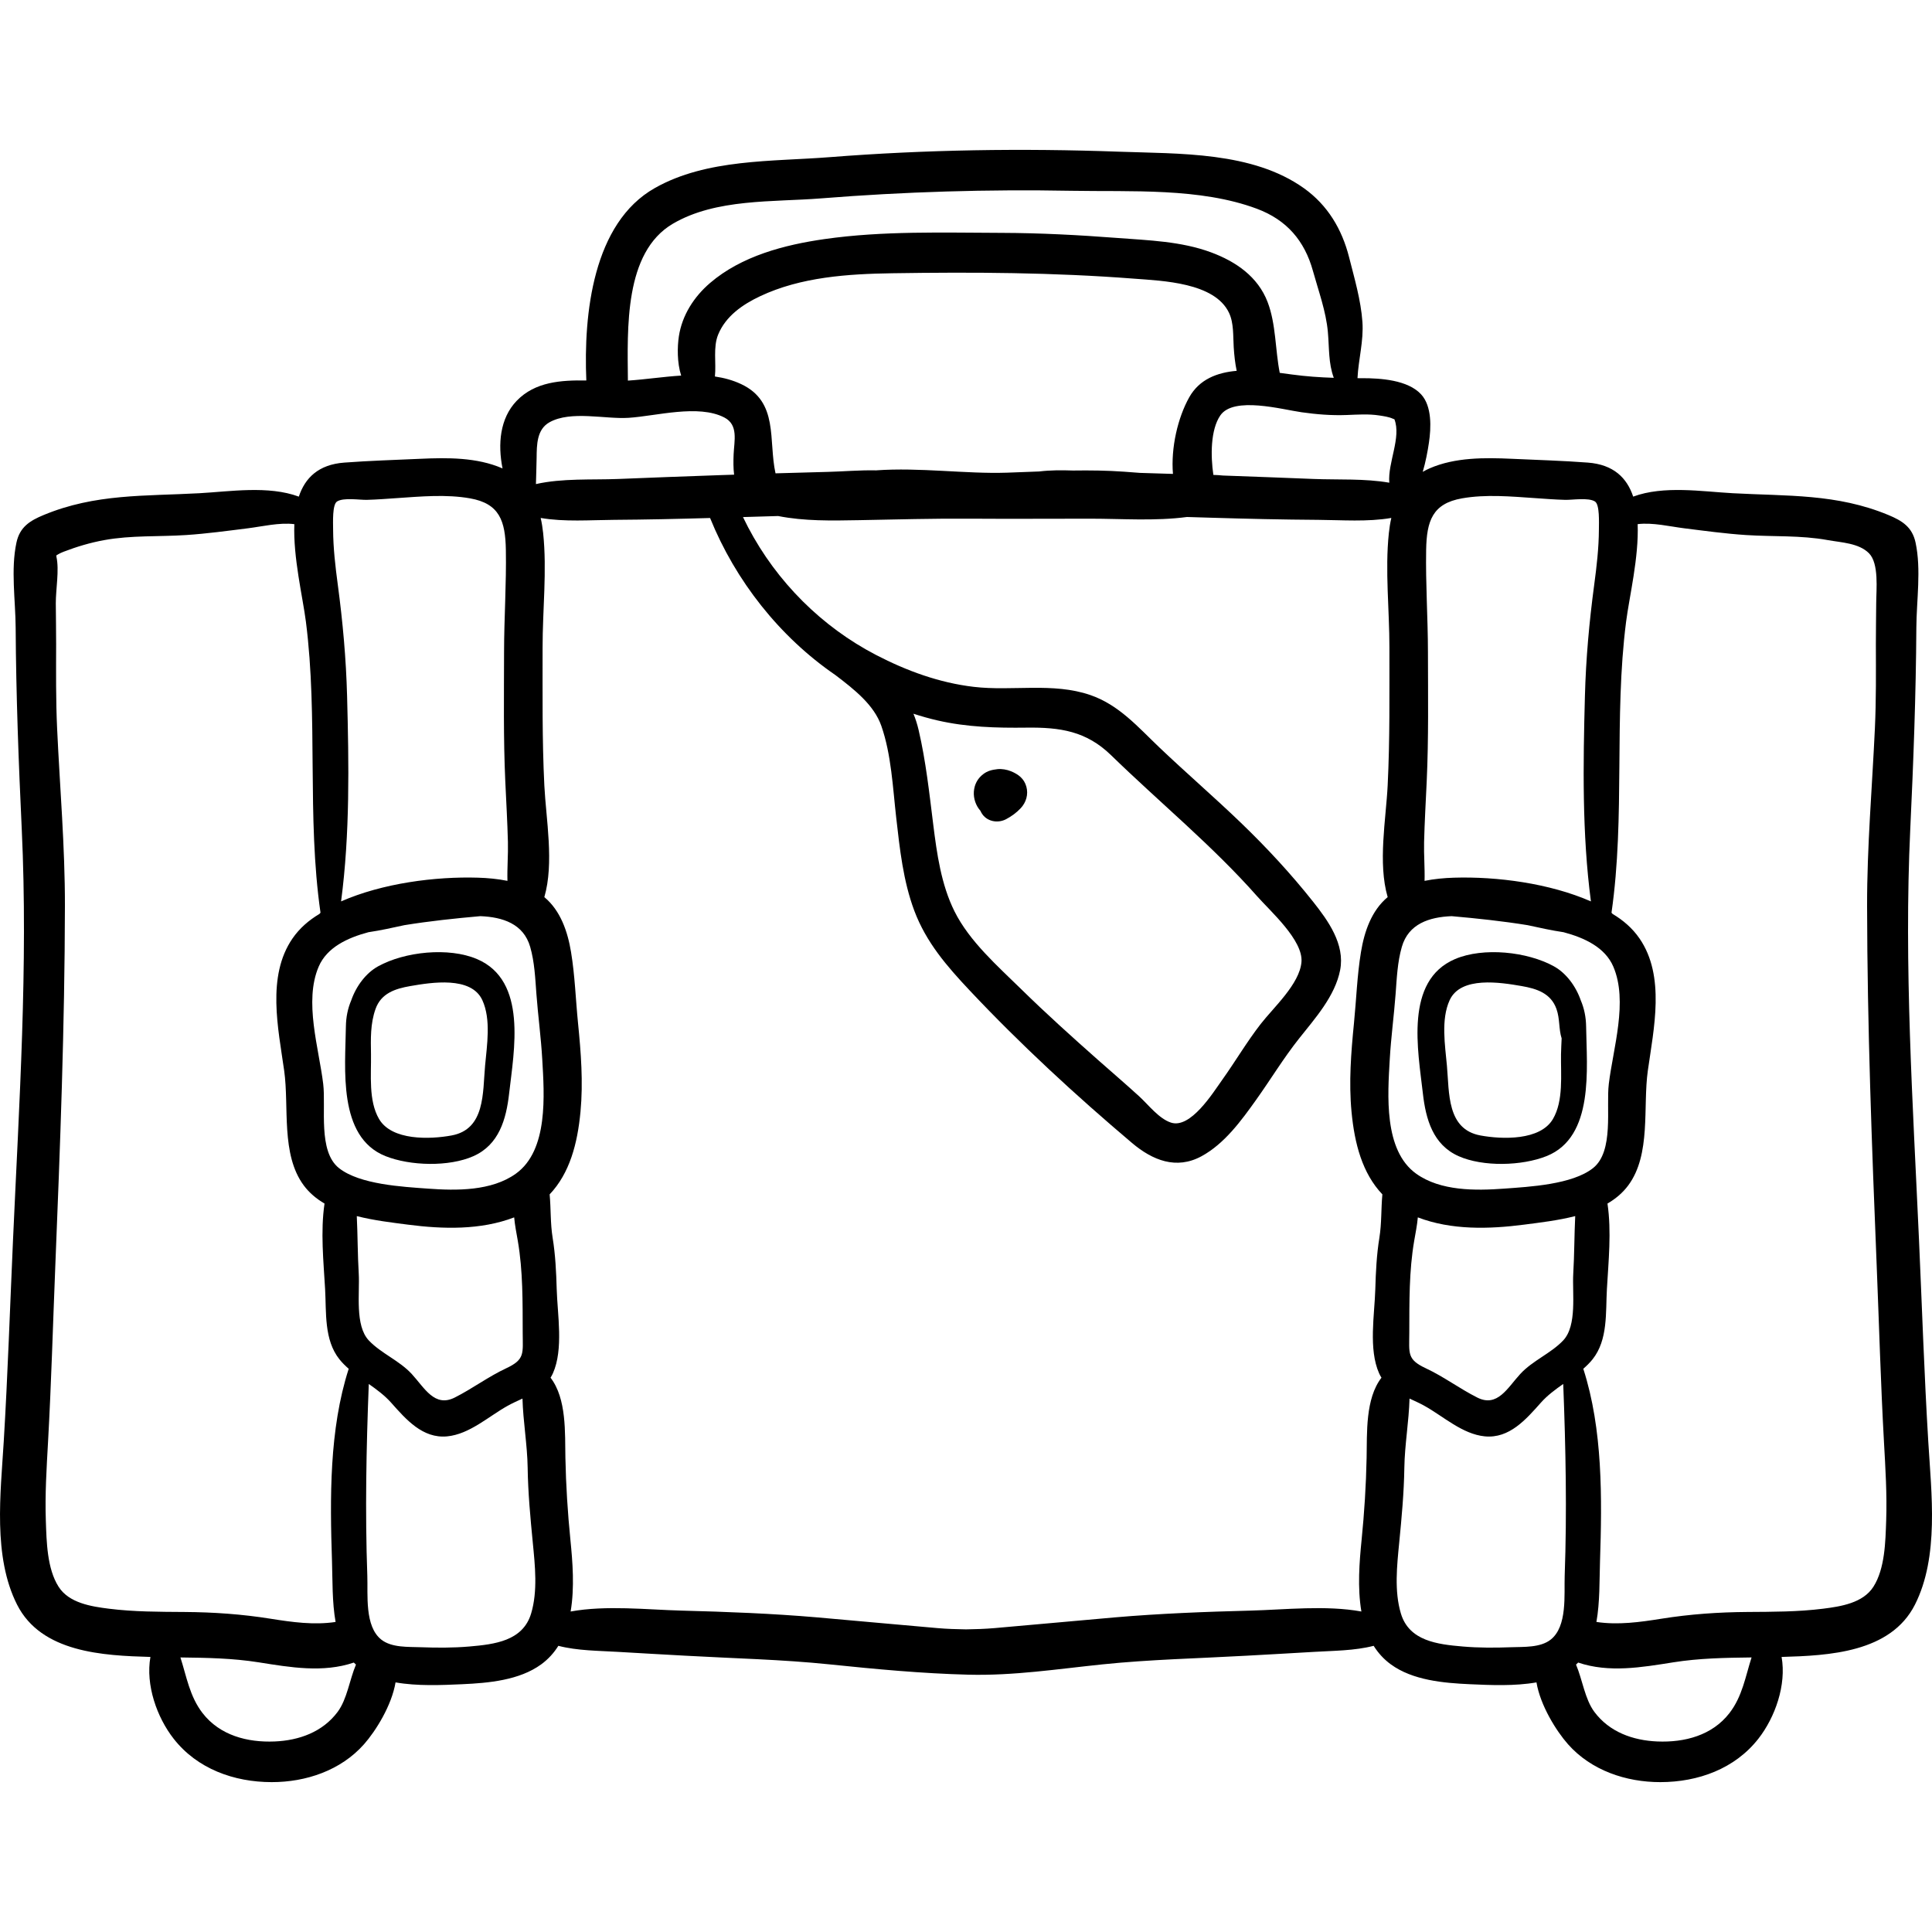 <?xml version="1.0" encoding="iso-8859-1"?>
<!-- Generator: Adobe Illustrator 19.0.0, SVG Export Plug-In . SVG Version: 6.00 Build 0)  -->
<svg version="1.1" id="Capa_1" xmlns="http://www.w3.org/2000/svg" xmlns:xlink="http://www.w3.org/1999/xlink" x="0px" y="0px"
	 viewBox="0 0 512.002 512.002" style="enable-background:new 0 0 512.002 512.002;" xml:space="preserve">
<g>
	<g>
		<path d="M126.421,254.17c-7.523-3.214-19.161-1.983-26.221,1.916c-3.204,1.77-5.807,5.217-7.133,9.057
			c-0.894,2.095-1.369,4.412-1.402,6.878c-0.147,11.034-2.223,29.285,10.478,34.358c6.553,2.617,16.853,2.889,23.32,0.014
			c6.792-3.019,8.688-9.781,9.461-16.606C136.213,278.411,139.842,259.903,126.421,254.17z M128.552,282.421
			c-0.647,7.174,0.055,16.84-8.875,18.489c-5.749,1.061-15.857,1.396-19.226-4.368c-2.841-4.863-2.049-11.739-2.134-17.128
			c-0.064-4.059-0.201-8.082,1.206-12.031c1.473-4.135,5.159-5.365,9.236-6.068c5.546-0.956,16.125-2.692,19.071,3.747
			C130.176,270.188,129.04,277.021,128.552,282.421z"/>
	</g>
</g>
<g>
	<g>
		<path d="M511.017,382.065c-1.073-17.788-1.659-35.619-2.458-53.421c-1.622-36.142-4.023-72.691-2.32-108.863
			c0.84-17.86,1.507-35.548,1.615-53.429c0.044-7.285,1.327-15.421-0.212-22.577c-0.886-4.12-3.564-5.781-7.187-7.287
			c-13.706-5.696-26.829-4.984-41.288-5.781c-8.122-0.447-18.265-2.093-26.354,0.901c-1.647-4.956-5.194-8.499-12.027-9.015
			c-6.667-0.504-13.46-0.702-20.146-1.007c-7.176-0.328-15.016-0.4-21.725,2.514c-0.662,0.288-1.284,0.606-1.874,0.948
			c0.792-2.686,1.305-5.464,1.641-7.736c0.579-3.91,0.847-9.651-2.082-12.814c-3.54-3.823-10.778-4.274-15.538-4.272
			c-0.442,0-0.875-0.002-1.313-0.003c0.249-4.993,1.664-9.864,1.306-14.923c-0.409-5.776-2.119-11.547-3.535-17.138
			c-1.88-7.419-5.67-13.786-11.962-18.278c-13.65-9.746-33.066-9.106-49.057-9.685c-25.534-0.924-51.129-0.554-76.606,1.449
			c-15.284,1.202-32.564,0.401-46.332,8.171c-16.452,9.285-18.929,33.417-18.182,51.013c-6.727-0.114-13.612,0.354-18.451,5.384
			c-4.477,4.652-5.036,11.516-3.751,17.932c-0.032-0.014-0.059-0.032-0.092-0.046c-6.709-2.915-14.549-2.842-21.726-2.514
			c-6.685,0.305-13.479,0.503-20.146,1.007c-6.832,0.516-10.379,4.059-12.026,9.015c-8.089-2.994-18.232-1.349-26.354-0.901
			c-14.458,0.797-27.582,0.085-41.288,5.781c-3.623,1.506-6.301,3.167-7.187,7.287c-1.54,7.156-0.257,15.292-0.212,22.577
			c0.108,17.88,0.774,35.568,1.615,53.429c1.703,36.172-0.699,72.721-2.32,108.863c-0.799,17.802-1.385,35.633-2.458,53.421
			c-0.826,13.698-2.901,30.451,3.531,43.171c6.441,12.738,22.841,13.513,35.345,13.869c-1.313,7.432,1.712,15.985,6.143,21.659
			c6.256,8.012,16.025,11.505,25.987,11.517c9.091,0.011,18.332-3.102,24.471-10.036c3.1-3.502,7.332-10.263,8.359-16.396
			c5.755,1.014,12.162,0.733,17.647,0.485c6.965-0.315,15.161-1.03,20.967-5.275c1.887-1.38,3.369-3.043,4.533-4.901
			c5.068,1.314,10.669,1.295,15.806,1.606c5.993,0.363,11.992,0.681,17.986,1.019c12.694,0.716,25.444,0.985,38.096,2.294
			c12.225,1.265,24.476,2.419,36.768,2.731c12.015,0.305,23.567-1.495,35.52-2.731c12.652-1.309,25.402-1.579,38.096-2.294
			c5.995-0.338,11.993-0.655,17.986-1.019c5.137-0.312,10.737-0.292,15.805-1.606c1.165,1.858,2.647,3.521,4.534,4.901
			c5.806,4.245,14.001,4.96,20.967,5.275c5.485,0.249,11.892,0.529,17.647-0.485c1.027,6.133,5.258,12.894,8.359,16.396
			c6.14,6.934,15.38,10.047,24.471,10.036c9.962-0.012,19.73-3.505,25.987-11.517c4.43-5.673,7.456-14.227,6.142-21.659
			c12.504-0.356,28.904-1.131,35.345-13.869C513.918,412.516,511.843,395.763,511.017,382.065z M377.399,223.167
			c0.133-5.366,0.45-10.724,0.695-16.085c0.522-11.425,0.341-22.864,0.327-34.298c-0.011-9.008-0.637-18.064-0.477-27.06
			c0.136-7.656,1.665-12.278,9.503-13.656c6.32-1.112,12.977-0.498,19.337-0.064c2.672,0.182,5.343,0.395,8.021,0.464
			c1.879,0.048,6.168-0.672,7.888,0.441c1.265,0.819,1.041,5.553,1.032,7.44c-0.023,4.891-0.591,9.757-1.24,14.599
			c-1.322,9.866-2.201,19.578-2.465,29.537c-0.479,18.003-0.776,36.462,1.592,54.398c-10.95-4.808-24.938-6.637-36.328-6.285
			c-2.516,0.078-5.17,0.317-7.76,0.839C377.618,230.004,377.316,226.491,377.399,223.167z M356.877,109.983
			c2.907-0.108,5.793-0.326,8.679,0.124c1.144,0.178,2.495,0.365,3.568,0.854c0.179,0.082,0.311,0.129,0.411,0.154
			c1.871,4.814-1.8,11.541-1.358,16.807c-6.516-1.138-13.599-0.739-19.959-0.987c-8.033-0.314-16.064-0.633-24.099-0.913
			c-0.853-0.088-1.707-0.139-2.563-0.164c-0.745-5.063-0.764-11.963,1.84-15.761c3.534-5.151,16.416-1.564,21.53-0.846
			C348.949,109.816,352.805,110.134,356.877,109.983z M310.848,125.591c-2.923-0.091-5.847-0.188-8.771-0.273
			c-1.39-0.105-2.779-0.213-4.168-0.313c-4.552-0.327-9.06-0.377-13.561-0.311c-2.985-0.106-6.044-0.107-8.955,0.251
			c-2.851,0.108-5.708,0.227-8.583,0.322c-10.815,0.362-23.101-1.45-34.635-0.616c-4.401-0.092-8.882,0.311-12.725,0.402
			c-4.644,0.109-9.286,0.242-13.929,0.386c-1.937-8.774,0.93-18.923-9.104-23.644c-2.234-1.051-4.567-1.668-6.956-2.017
			c0.376-3.593-0.52-7.735,0.856-11.099c2.006-4.905,6.488-7.988,11.123-10.176c10.824-5.109,23.28-5.907,35.053-6.088
			c21.45-0.329,42.646-0.219,64.043,1.435c7.534,0.582,21.368,1.009,25.173,9.06c1.298,2.746,1.054,6.165,1.24,9.099
			c0.138,2.176,0.364,4.24,0.787,6.266c-5.16,0.444-9.885,2.229-12.573,7.01C312.138,110.668,310.267,118.647,310.848,125.591z
			 M178.325,59.287c11.434-6.704,26.528-5.698,39.299-6.717c22.061-1.761,44.177-2.423,66.304-2.009
			c15.75,0.294,34.119-0.859,49.165,4.762c7.892,2.949,12.632,8.458,14.858,16.496c1.457,5.261,3.464,10.689,3.948,16.144
			c0.389,4.386,0.129,8.265,1.569,12.163c-3.689-0.118-7.333-0.367-11.142-0.885c-1.011-0.138-2.078-0.287-3.18-0.43
			c-1.212-6.146-0.978-12.925-3.219-18.775c-2.578-6.731-8.421-10.725-14.973-13.157c-7.922-2.94-16.594-3.189-24.929-3.824
			c-10.17-0.774-20.3-1.309-30.503-1.342c-15.549-0.051-31.535-0.561-46.973,1.64c-10.647,1.518-22.021,4.481-30.365,11.631
			c-4.274,3.663-7.421,8.542-8.277,14.151c-0.418,2.736-0.494,6.977,0.61,10.396c-4.74,0.294-9.529,1.037-14.117,1.333
			C166.29,87.081,165.369,66.883,178.325,59.287z M142.211,121.338c0.037-3.473,0.034-7.555,3.426-9.439
			c5.681-3.155,14.71-0.771,20.946-1.171c7.368-0.473,18.471-3.658,25.382-0.081c3.778,1.956,2.602,6.179,2.452,9.799
			c-0.073,1.768-0.087,3.583,0.129,5.349c-1.165,0.038-2.331,0.075-3.496,0.113c-9.09,0.302-18.176,0.672-27.264,1.027
			c-6.951,0.271-14.764-0.226-21.756,1.351C142.075,125.943,142.188,123.575,142.211,121.338z M89.31,132.908
			c1.72-1.113,6.009-0.394,7.888-0.441c2.678-0.069,5.349-0.282,8.021-0.464c6.36-0.434,13.017-1.047,19.337,0.064
			c7.839,1.378,9.367,6,9.503,13.656c0.16,8.995-0.466,18.051-0.477,27.06c-0.014,11.434-0.195,22.873,0.327,34.298
			c0.245,5.361,0.562,10.72,0.695,16.085c0.083,3.325-0.219,6.838-0.126,10.27c-2.59-0.522-5.244-0.762-7.761-0.839
			c-11.389-0.352-25.377,1.477-36.327,6.285c2.368-17.936,2.07-36.395,1.592-54.398c-0.265-9.958-1.144-19.67-2.465-29.537
			c-0.649-4.842-1.216-9.708-1.24-14.599C88.269,138.461,88.045,133.728,89.31,132.908z M28.847,426.323
			c-4.684-0.589-10.553-1.494-13.311-5.805c-3.081-4.816-3.197-12.001-3.39-17.525c-0.244-6.98,0.201-13.962,0.588-20.928
			c0.86-15.464,1.289-30.961,1.917-46.437c1.292-31.82,2.499-63.653,2.553-95.503c0.026-15.764-1.344-31.421-2.071-47.155
			c-0.344-7.437-0.274-14.849-0.257-22.29c0.008-3.605-0.073-7.21-0.088-10.815c-0.016-3.661,0.955-8.807,0.163-12.321
			c-0.017-0.074-0.021-0.208-0.018-0.365c0.294-0.169,0.891-0.567,1.94-0.97c3.504-1.344,7.032-2.397,10.731-3.072
			c7.208-1.314,14.43-0.868,21.695-1.344c5.478-0.359,10.983-1.115,16.43-1.795c3.688-0.461,8.309-1.583,12.276-1.094
			c-0.341,8.836,2.217,19.25,3.062,25.848c3.269,25.548,0.203,51.631,3.87,77.126c-0.098,0.106-0.205,0.209-0.284,0.322
			c-2.792,1.661-5.261,3.775-7.146,6.515c-6.886,10.016-3.766,23.885-2.196,35.034c1.349,9.585-0.92,22.163,5.187,30.395
			c1.475,1.989,3.363,3.558,5.506,4.812c-1.099,7.394-0.262,15.382,0.151,22.647c0.353,6.214-0.315,13.464,3.796,18.626
			c0.736,0.925,1.579,1.741,2.46,2.517c-5.194,16.106-4.973,34.337-4.428,51.022c0.164,5.02,0.013,10.799,0.952,16.069
			c-5.717,0.862-11.507,0.057-17.201-0.852c-7.62-1.216-15.118-1.74-22.835-1.792C42.209,427.146,35.498,427.16,28.847,426.323z
			 M89.478,453.668c-3.979,5.337-10.209,7.571-16.692,7.841c-7.208,0.3-14.51-1.593-19.095-7.508
			c-3.437-4.435-4.246-9.699-5.875-14.758c6.931,0.083,13.82,0.194,20.734,1.291c8.338,1.322,17.035,2.842,25.217,0.064
			c0.177,0.189,0.382,0.358,0.57,0.539C92.621,445.179,91.999,450.287,89.478,453.668z M95.07,337.517
			c-0.299-5.023-0.273-10.161-0.517-15.237c4.598,1.174,9.421,1.726,13.543,2.263c9.298,1.21,19.281,1.479,28.166-1.926
			c0.183,2.091,0.617,4.209,0.96,6.202c1.383,8.029,1.277,16.248,1.301,24.375c0.017,5.501,0.646,7.065-4.372,9.413
			c-4.78,2.236-8.951,5.395-13.646,7.76c-5.34,2.69-8.008-2.57-11.372-6.227c-3.314-3.602-8.096-5.439-11.374-8.887
			C93.99,351.287,95.376,342.648,95.07,337.517z M140.753,427.596c-2.188,7.296-9.684,8.173-16.431,8.751
			c-4.248,0.364-8.539,0.346-12.796,0.187c-3.28-0.123-7.716,0.159-10.474-2.018c-4.47-3.528-3.529-11.94-3.708-16.925
			c-0.612-17.074-0.273-33.833,0.387-50.826c2.107,1.484,4.188,3.011,5.908,4.943c3.916,4.398,8.349,9.577,14.864,8.944
			c5.958-0.578,11-5.312,16.04-8.107c1.251-0.694,2.591-1.292,3.918-1.909c0.17,6.068,1.285,12.336,1.374,18.295
			c0.101,6.707,0.712,13.225,1.362,19.888C141.788,414.879,142.533,421.658,140.753,427.596z M136.692,311.049
			c-6.455,4.619-15.72,4.504-23.268,3.952c-6.734-0.492-18.082-1.08-23.585-5.437c-5.622-4.45-3.426-16.03-4.186-22.32
			c-1.144-9.474-5.152-21.88-1.19-31.091c2.182-5.074,7.579-7.609,13.163-9.104c3.184-0.47,6.362-1.178,9.536-1.869
			c6.66-1.079,13.396-1.792,20.131-2.388c5.91,0.236,11.445,2.003,13.211,8.144c1.163,4.043,1.333,8.278,1.646,12.447
			c0.435,5.786,1.221,11.537,1.552,17.334C144.234,290.047,145.38,304.833,136.692,311.049z M360.671,252.312
			c-1.026,6.212-1.228,12.574-1.853,18.835c-0.777,7.793-1.389,15.662-0.65,23.483c0.798,8.442,2.847,16.279,8.176,21.894
			c-0.362,3.838-0.166,7.623-0.797,11.519c-0.73,4.502-0.946,9.036-1.076,13.59c-0.193,6.766-1.839,15.899,1.001,22.297
			c0.186,0.419,0.403,0.803,0.633,1.172c-4.299,5.578-3.806,14.675-3.937,21.208c-0.148,7.361-0.602,14.531-1.336,21.85
			c-0.573,5.711-1.129,12.609-0.048,18.909c-9.43-1.72-20.295-0.476-29.418-0.239c-11.957,0.31-24.018,0.77-35.935,1.797
			c-10.637,0.917-21.262,1.936-31.899,2.843c-2.508,0.214-5.021,0.296-7.53,0.332c-2.51-0.036-5.022-0.118-7.53-0.332
			c-10.637-0.907-21.263-1.926-31.899-2.843c-11.917-1.028-23.978-1.488-35.935-1.797c-9.123-0.236-19.988-1.48-29.418,0.239
			c1.081-6.3,0.524-13.198-0.048-18.909c-0.734-7.318-1.188-14.488-1.336-21.85c-0.131-6.533,0.362-15.631-3.938-21.208
			c0.23-0.369,0.447-0.753,0.634-1.172c2.841-6.398,1.195-15.531,1.001-22.297c-0.13-4.554-0.346-9.088-1.076-13.59
			c-0.631-3.896-0.436-7.681-0.797-11.519c5.329-5.614,7.378-13.452,8.176-21.894c0.739-7.821,0.126-15.689-0.651-23.482
			c-0.625-6.261-0.826-12.624-1.853-18.835c-0.893-5.399-2.756-10.97-7.078-14.568c2.636-9.04,0.444-20.668,0.001-29.59
			c-0.603-12.16-0.449-24.333-0.464-36.504c-0.012-9.986,1.195-20.438,0.15-30.372c-0.145-1.38-0.36-2.723-0.656-4.018
			c6.314,1.088,13.176,0.545,19.362,0.505c8.516-0.056,17.022-0.244,25.533-0.491c6.72,16.616,18.409,31.479,33.224,41.634
			c5.049,3.839,10.222,7.917,12.161,13.463c2.649,7.575,3.04,16.393,3.941,24.313c0.945,8.299,1.845,16.793,4.797,24.666
			c3.143,8.381,8.618,14.688,14.681,21.137c13.371,14.221,28.111,27.815,43.017,40.415c5.434,4.592,11.74,7.141,18.42,3.509
			c6.109-3.322,10.569-9.474,14.52-15.018c3.823-5.365,7.2-10.965,11.297-16.133c4.242-5.352,9.581-11.276,10.918-18.195
			c1.318-6.825-3.174-13.063-7.175-18.109c-5.868-7.4-12.297-14.335-19.098-20.883c-7.07-6.805-14.507-13.214-21.615-19.978
			c-5.667-5.394-10.711-11.292-18.337-13.91c-9.899-3.398-20.685-0.965-30.882-2.165c-9.111-1.073-17.754-4.231-25.858-8.437
			c-7.211-3.742-13.751-8.569-19.447-14.232c-0.727-0.746-1.456-1.489-2.172-2.249c-5.525-5.938-10.149-12.706-13.672-20.076
			c3.102-0.093,6.203-0.188,9.305-0.275c6.983,1.369,14.058,1.233,21.424,1.097c9.877-0.184,19.709-0.464,29.59-0.393
			c10.595,0.076,21.192-0.004,31.787,0.001c8.353,0.004,17.148,0.665,25.551-0.449c2.132,0.064,4.264,0.127,6.396,0.192
			c9.469,0.29,18.929,0.504,28.401,0.565c6.187,0.041,13.049,0.583,19.363-0.505c-0.296,1.295-0.511,2.638-0.656,4.018
			c-1.044,9.934,0.163,20.386,0.15,30.372c-0.015,12.171,0.139,24.345-0.464,36.504c-0.442,8.922-2.634,20.55,0.002,29.59
			C363.427,241.343,361.563,246.913,360.671,252.312z M242.073,189.145c2.086,0.677,4.203,1.277,6.354,1.771
			c7.839,1.803,15.619,2.016,23.622,1.916c8.907-0.112,15.833,0.916,22.404,7.31c12.838,12.493,26.836,23.941,38.715,37.39
			c3.483,3.944,12.231,11.655,11.735,17.426c-0.5,5.828-7.394,12.02-10.799,16.404c-3.673,4.729-6.698,9.894-10.171,14.766
			c-2.517,3.529-8.437,13.105-13.64,11.368c-3.213-1.073-5.943-4.71-8.394-6.951c-3.561-3.255-7.235-6.392-10.847-9.59
			c-6.897-6.107-13.748-12.274-20.329-18.724c-6.291-6.166-13.793-12.731-17.771-20.715c-3.534-7.096-4.667-15.276-5.638-23.056
			c-1.044-8.354-1.953-16.782-3.87-24.997C243.08,191.903,242.619,190.475,242.073,189.145z M368.302,280.718
			c0.332-5.797,1.117-11.548,1.552-17.334c0.313-4.169,0.483-8.404,1.646-12.447c1.766-6.141,7.301-7.908,13.211-8.144
			c6.734,0.596,13.471,1.309,20.131,2.388c3.174,0.691,6.352,1.399,9.536,1.869c5.584,1.494,10.981,4.029,13.163,9.104
			c3.961,9.211-0.046,21.618-1.19,31.091c-0.76,6.29,1.437,17.87-4.186,22.32c-5.504,4.357-16.852,4.944-23.585,5.437
			c-7.548,0.552-16.813,0.667-23.268-3.952C366.624,304.833,367.769,290.047,368.302,280.718z M414.66,417.591
			c-0.179,4.985,0.762,13.397-3.708,16.925c-2.758,2.177-7.194,1.895-10.474,2.018c-4.257,0.159-8.548,0.177-12.796-0.187
			c-6.747-0.578-14.244-1.455-16.431-8.751c-1.78-5.938-1.035-12.717-0.444-18.777c0.65-6.663,1.262-13.181,1.362-19.888
			c0.089-5.959,1.204-12.227,1.374-18.295c1.328,0.617,2.668,1.215,3.919,1.909c5.04,2.795,10.082,7.529,16.04,8.107
			c6.515,0.633,10.948-4.546,14.864-8.944c1.72-1.932,3.801-3.459,5.908-4.943C414.934,383.757,415.273,400.517,414.66,417.591z
			 M414.243,355.252c-3.278,3.448-8.06,5.285-11.374,8.887c-3.364,3.657-6.032,8.917-11.372,6.227
			c-4.695-2.365-8.865-5.524-13.646-7.76c-5.019-2.348-4.389-3.912-4.373-9.413c0.024-8.127-0.082-16.346,1.301-24.375
			c0.343-1.993,0.777-4.111,0.96-6.202c8.885,3.405,18.868,3.136,28.166,1.926c4.122-0.537,8.945-1.089,13.543-2.263
			c-0.244,5.076-0.218,10.214-0.517,15.237C416.627,342.648,418.014,351.287,414.243,355.252z M458.313,454.001
			c-4.584,5.915-11.887,7.808-19.095,7.508c-6.483-0.27-12.712-2.504-16.692-7.841c-2.521-3.381-3.143-8.489-4.86-12.532
			c0.188-0.181,0.393-0.35,0.57-0.539c8.183,2.778,16.879,1.258,25.217-0.064c6.914-1.096,13.803-1.207,20.734-1.291
			C462.559,444.302,461.75,449.566,458.313,454.001z M499.858,402.993c-0.193,5.524-0.309,12.709-3.39,17.525
			c-2.758,4.311-8.627,5.215-13.311,5.805c-6.651,0.837-13.362,0.823-20.053,0.868c-7.717,0.052-15.215,0.576-22.835,1.792
			c-5.694,0.909-11.483,1.714-17.201,0.852c0.939-5.27,0.788-11.049,0.952-16.069c0.544-16.686,0.766-34.916-4.428-51.022
			c0.882-0.775,1.724-1.591,2.46-2.517c4.112-5.162,3.444-12.412,3.796-18.626c0.413-7.266,1.25-15.253,0.151-22.647
			c2.143-1.254,4.031-2.822,5.506-4.812c6.107-8.232,3.838-20.81,5.187-30.395c1.569-11.149,4.69-25.019-2.197-35.034
			c-1.884-2.74-4.353-4.854-7.145-6.515c-0.08-0.113-0.187-0.216-0.284-0.322c3.667-25.495,0.601-51.578,3.87-77.126
			c0.844-6.597,3.402-17.012,3.061-25.848c3.968-0.488,8.588,0.633,12.277,1.094c5.446,0.681,10.951,1.437,16.43,1.795
			c7.265,0.476,14.486,0.029,21.695,1.344c3.524,0.643,8.207,0.773,10.894,3.477c2.705,2.721,1.938,9.598,1.923,13.251
			c-0.015,3.605-0.096,7.21-0.088,10.815c0.018,7.44,0.087,14.853-0.257,22.29c-0.728,15.734-2.098,31.391-2.071,47.155
			c0.054,31.851,1.261,63.684,2.553,95.503c0.628,15.476,1.057,30.973,1.917,46.437
			C499.657,389.031,500.102,396.013,499.858,402.993z"/>
	</g>
</g>
<g>
	<g>
		<path d="M420.339,272.021c-0.033-2.466-0.509-4.783-1.402-6.878c-1.326-3.84-3.929-7.288-7.133-9.057
			c-7.06-3.899-18.697-5.13-26.221-1.916c-13.421,5.733-9.792,24.241-8.503,35.616c0.773,6.825,2.669,13.588,9.461,16.607
			c6.467,2.875,16.768,2.604,23.32-0.014C422.562,301.306,420.486,283.055,420.339,272.021z M411.552,296.542
			c-3.368,5.764-13.477,5.429-19.226,4.368c-8.93-1.649-8.228-11.315-8.875-18.489c-0.487-5.4-1.623-12.233,0.722-17.359
			c2.945-6.439,13.525-4.703,19.071-3.747c4.077,0.704,7.763,1.934,9.236,6.068c0.936,2.624,0.575,5.307,1.373,7.805
			c-0.056,1.396-0.145,2.815-0.167,4.226C413.602,284.803,414.393,291.679,411.552,296.542z"/>
	</g>
</g>
<g>
	<g>
		<path d="M271.999,208.481c-0.593-2.155-2.138-3.298-4.1-4.1c-1.051-0.429-2.442-0.68-3.597-0.542
			c-1.417,0.17-2.585,0.429-3.751,1.33c-1.069,0.826-1.836,1.893-2.219,3.215c-0.53,1.832-0.243,3.778,0.716,5.425
			c0.216,0.369,0.478,0.714,0.761,1.043c0.088,0.18,0.176,0.36,0.273,0.532c1.304,2.322,4.283,2.902,6.539,1.715
			c1.412-0.743,2.78-1.74,3.869-2.906C271.932,212.648,272.571,210.556,271.999,208.481z"/>
	</g>
</g>
<g>
</g>
<g>
</g>
<g>
</g>
<g>
</g>
<g>
</g>
<g>
</g>
<g>
</g>
<g>
</g>
<g>
</g>
<g>
</g>
<g>
</g>
<g>
</g>
<g>
</g>
<g>
</g>
<g>
</g>
</svg>

